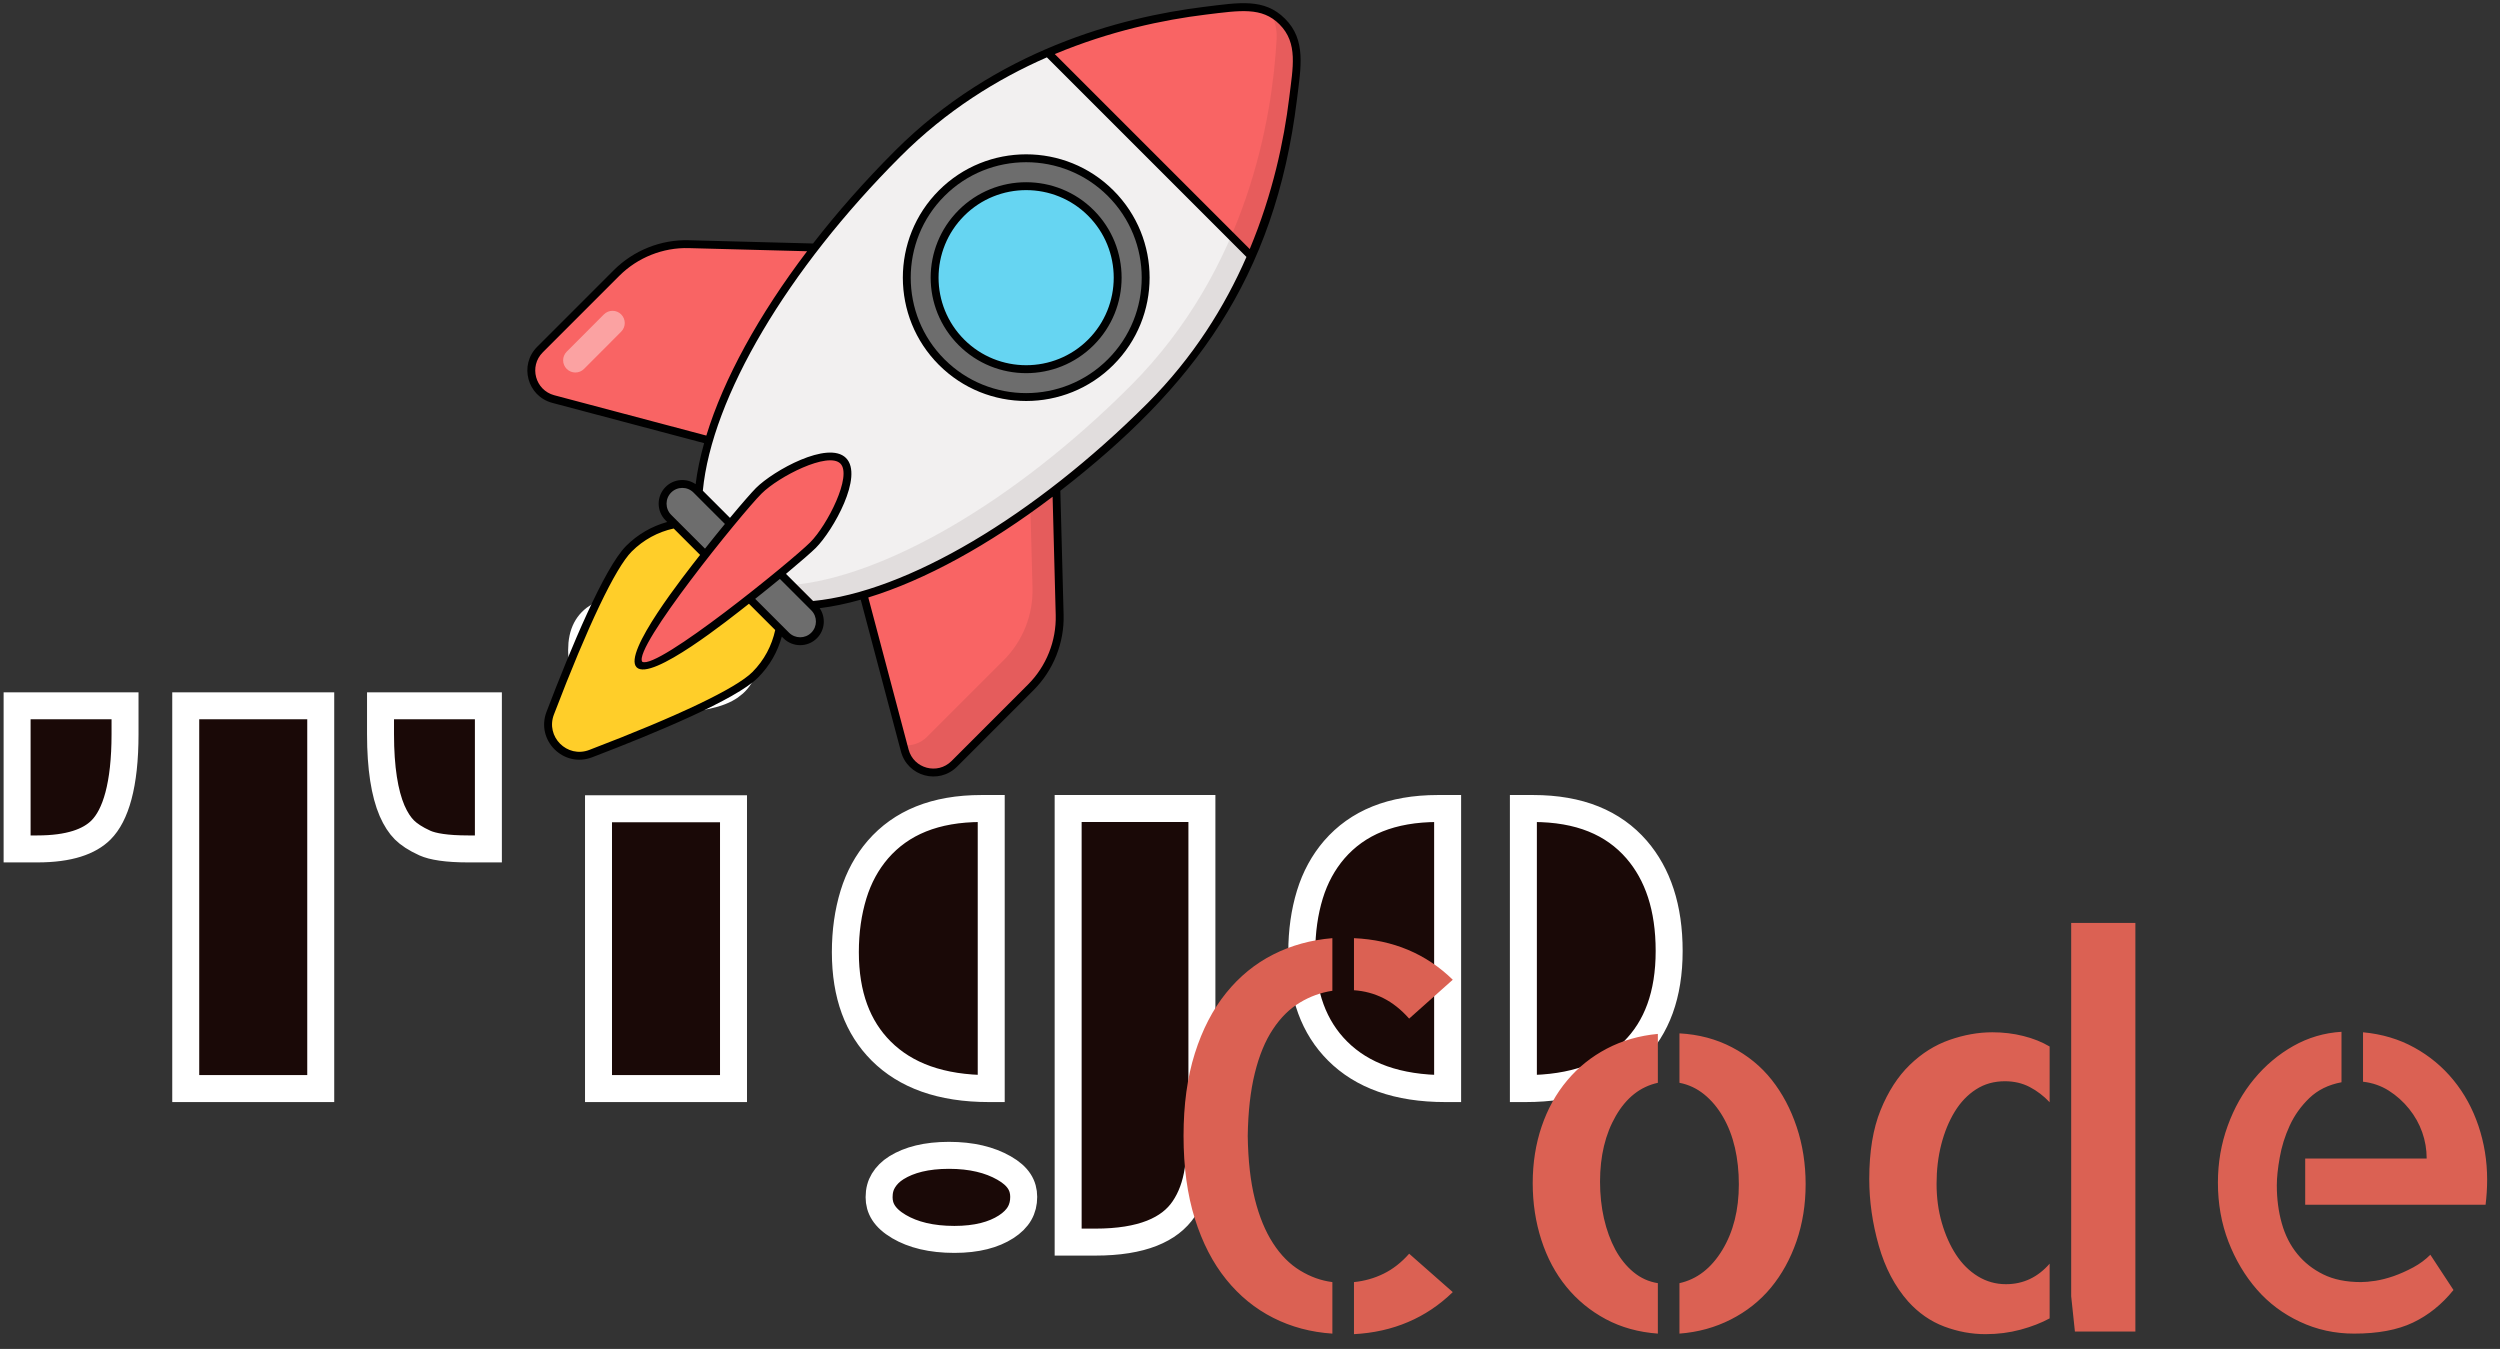 <svg width="139" height="75" viewBox="0 0 139 75" fill="none" xmlns="http://www.w3.org/2000/svg">
<rect x="0" y="0" width="139" height="75" fill="#333333" stroke="none"/>
<g clip-path="url(#clip0_8_20)">
<path d="M40.607 38.161L40.605 38.162C40.002 38.585 38.895 38.866 37.128 38.866C35.335 38.866 34.118 38.581 33.37 38.114C32.682 37.683 32.338 37.066 32.338 36.15C32.338 35.182 32.678 34.603 33.291 34.242C34 33.825 35.183 33.568 36.946 33.568C38.711 33.568 39.877 33.826 40.559 34.238C41.149 34.594 41.486 35.174 41.486 36.157C41.486 37.161 41.16 37.775 40.607 38.161ZM60.898 69.061H59.389V44.953H66.826V61.896C66.826 63.059 66.756 64.104 66.618 65.032C66.488 65.911 66.215 66.63 65.818 67.212L65.816 67.215C65.04 68.364 63.504 69.061 60.898 69.061ZM49.844 64.925L49.844 64.925C50.551 64.486 51.506 64.237 52.763 64.237C54.015 64.237 55.024 64.484 55.822 64.94L55.824 64.941C56.625 65.396 56.918 65.925 56.918 66.548C56.918 67.226 56.631 67.764 55.939 68.211C55.246 68.657 54.306 68.911 53.064 68.911C51.779 68.911 50.764 68.657 49.98 68.195C49.17 67.716 48.878 67.176 48.878 66.565C48.878 66.198 48.963 65.898 49.118 65.642C49.288 65.363 49.525 65.124 49.844 64.925ZM21.157 40.819V39.242H27.154V47.2H26.029C24.828 47.2 24.056 47.068 23.626 46.875C23.1 46.637 22.73 46.387 22.483 46.141C22.236 45.893 22.003 45.546 21.798 45.075C21.388 44.116 21.157 42.716 21.157 40.819ZM10.327 60.525V39.242H17.833V60.525H10.327ZM0.951 47.2V39.242H6.952V40.819C6.952 43.655 6.427 45.336 5.615 46.148C4.969 46.794 3.85 47.2 2.076 47.2H0.951ZM33.277 60.525V44.967H40.783V60.525H33.277ZM47.002 52.938C47.002 51.777 47.155 50.712 47.453 49.737C47.748 48.775 48.202 47.945 48.811 47.237C50.109 45.742 51.99 44.953 54.573 44.953H55.112V60.525H54.991C52.316 60.525 50.353 59.796 48.99 58.434C47.69 57.133 47.002 55.332 47.002 52.938ZM84.7 60.525V44.953H85.239C87.819 44.953 89.699 45.742 90.997 47.238C92.179 48.61 92.805 50.463 92.805 52.873C92.805 55.315 92.116 57.136 90.817 58.434C89.455 59.797 87.493 60.525 84.82 60.525H84.7ZM72.379 52.938C72.379 51.777 72.531 50.712 72.829 49.737C73.125 48.775 73.579 47.945 74.187 47.238C75.485 45.742 77.367 44.953 79.949 44.953H80.488V60.525H80.367C77.692 60.525 75.729 59.796 74.367 58.434C73.066 57.133 72.379 55.332 72.379 52.938Z" fill="#1A0907" stroke="white" stroke-width="1.5"/>
<path d="M80.774 54.473L78.349 56.635C77.9 56.13 77.422 55.751 76.915 55.497C76.41 55.244 75.865 55.097 75.281 55.057V52.162C77.462 52.26 79.293 53.03 80.774 54.473ZM75.281 74.179V71.284C75.865 71.226 76.415 71.07 76.93 70.817C77.447 70.563 77.92 70.193 78.349 69.706L80.774 71.841C80.034 72.561 79.206 73.116 78.289 73.505C77.373 73.897 76.37 74.121 75.281 74.179ZM65.805 63.156C65.805 61.421 66.014 59.891 66.434 58.566C66.853 57.241 67.434 56.12 68.176 55.204C68.916 54.288 69.789 53.576 70.793 53.069C71.795 52.562 72.89 52.26 74.08 52.162V55.087C73.437 55.185 72.834 55.404 72.269 55.746C71.702 56.085 71.205 56.577 70.778 57.222C70.349 57.864 70.012 58.678 69.769 59.662C69.525 60.646 69.394 61.81 69.374 63.156C69.394 64.521 69.525 65.69 69.769 66.664C70.012 67.638 70.349 68.457 70.778 69.119C71.205 69.782 71.707 70.289 72.284 70.64C72.859 70.992 73.457 71.206 74.08 71.284V74.149C72.89 74.071 71.795 73.779 70.793 73.272C69.789 72.765 68.916 72.053 68.176 71.137C67.434 70.221 66.853 69.095 66.434 67.76C66.014 66.425 65.805 64.89 65.805 63.156ZM93.378 60.204V57.455C94.45 57.513 95.424 57.772 96.3 58.231C97.178 58.688 97.915 59.291 98.509 60.042C99.102 60.792 99.564 61.665 99.896 62.659C100.227 63.653 100.393 64.715 100.393 65.847C100.393 66.977 100.223 68.034 99.884 69.018C99.542 70.002 99.069 70.86 98.465 71.592C97.86 72.323 97.119 72.912 96.243 73.359C95.365 73.808 94.41 74.071 93.378 74.149V71.344C94.352 71.128 95.146 70.513 95.761 69.5C96.374 68.488 96.68 67.27 96.68 65.847C96.68 65.124 96.607 64.447 96.462 63.814C96.316 63.181 96.096 62.612 95.803 62.105C95.511 61.598 95.161 61.179 94.752 60.847C94.343 60.516 93.885 60.301 93.378 60.204ZM85.219 65.787C85.219 64.657 85.385 63.605 85.716 62.629C86.048 61.655 86.521 60.802 87.136 60.072C87.748 59.341 88.484 58.752 89.342 58.302C90.2 57.853 91.145 57.581 92.177 57.485V60.204C91.203 60.417 90.424 61.031 89.839 62.045C89.254 63.059 88.962 64.277 88.962 65.7C88.962 66.421 89.035 67.103 89.18 67.745C89.328 68.39 89.538 68.966 89.809 69.473C90.083 69.978 90.419 70.396 90.818 70.727C91.217 71.058 91.67 71.264 92.177 71.344V74.149C91.106 74.071 90.141 73.804 89.285 73.347C88.427 72.888 87.695 72.288 87.091 71.547C86.486 70.807 86.023 69.94 85.701 68.946C85.38 67.952 85.219 66.899 85.219 65.787ZM115.158 51.315H118.727V74.032H115.365L115.158 72.074V51.315ZM103.931 65.554C103.931 64.033 104.14 62.756 104.56 61.724C104.979 60.691 105.52 59.852 106.182 59.21C106.845 58.567 107.581 58.104 108.392 57.82C109.2 57.537 109.994 57.395 110.772 57.395C111.377 57.395 111.953 57.464 112.499 57.602C113.044 57.738 113.531 57.932 113.96 58.186V61.284C113.629 60.933 113.259 60.651 112.85 60.437C112.441 60.224 111.982 60.117 111.475 60.117C110.871 60.117 110.335 60.267 109.868 60.569C109.399 60.87 109.004 61.284 108.682 61.811C108.361 62.338 108.112 62.942 107.937 63.623C107.761 64.305 107.673 65.037 107.673 65.817C107.673 66.596 107.771 67.321 107.967 67.994C108.162 68.666 108.426 69.256 108.757 69.763C109.088 70.27 109.493 70.67 109.97 70.964C110.447 71.255 110.968 71.401 111.532 71.401C112.488 71.401 113.298 71.02 113.96 70.26V73.302C113.493 73.555 112.952 73.765 112.338 73.931C111.723 74.096 111.074 74.179 110.392 74.179C109.613 74.179 108.849 74.037 108.098 73.754C107.348 73.472 106.68 73.01 106.095 72.365C105.355 71.526 104.809 70.489 104.458 69.251C104.107 68.014 103.931 66.781 103.931 65.554ZM131.384 60.144V57.395C132.438 57.493 133.389 57.776 134.237 58.246C135.084 58.713 135.809 59.316 136.414 60.057C137.019 60.797 137.482 61.646 137.803 62.602C138.124 63.556 138.285 64.55 138.285 65.584C138.285 66.051 138.256 66.518 138.198 66.985H128.169V64.413H134.923C134.923 63.906 134.84 63.419 134.674 62.952C134.509 62.483 134.265 62.049 133.944 61.65C133.623 61.25 133.247 60.914 132.818 60.641C132.389 60.369 131.911 60.204 131.384 60.144ZM131.267 71.284C131.483 71.284 131.751 71.26 132.073 71.212C132.394 71.162 132.735 71.074 133.097 70.949C133.456 70.821 133.816 70.66 134.177 70.467C134.539 70.271 134.855 70.037 135.127 69.763L136.414 71.724C135.771 72.522 135.021 73.126 134.163 73.535C133.304 73.945 132.212 74.149 130.887 74.149C129.815 74.149 128.812 73.93 127.878 73.49C126.942 73.053 126.143 72.455 125.48 71.694C124.818 70.934 124.291 70.046 123.899 69.033C123.51 68.019 123.316 66.927 123.316 65.757C123.316 64.647 123.496 63.596 123.858 62.602C124.217 61.608 124.709 60.736 125.334 59.985C125.956 59.234 126.682 58.625 127.51 58.156C128.34 57.689 129.233 57.426 130.187 57.368V60.174C129.466 60.309 128.871 60.602 128.402 61.051C127.935 61.5 127.57 62.012 127.306 62.587C127.043 63.161 126.858 63.751 126.753 64.356C126.645 64.959 126.591 65.475 126.591 65.904C126.591 66.664 126.684 67.371 126.869 68.024C127.053 68.676 127.34 69.242 127.732 69.721C128.121 70.198 128.603 70.577 129.178 70.859C129.752 71.142 130.449 71.284 131.267 71.284Z" fill="#DB6153"/>
<path d="M41.987 37.523C40.781 38.729 36.16 40.634 32.84 41.902C31.432 42.439 30.054 41.061 30.592 39.653C31.859 36.333 33.764 31.712 34.97 30.506C36.909 28.568 40.048 28.568 41.987 30.506C43.926 32.445 43.926 35.584 41.987 37.523Z" fill="#FFCE29"/>
<path d="M57.314 38.214L53.058 42.47C52.161 43.367 50.63 42.954 50.305 41.728L46.212 26.285L30.764 22.188C29.539 21.863 29.126 20.332 30.023 19.436L34.279 15.18C35.343 14.116 36.796 13.537 38.3 13.576L54.193 13.995L58.498 18.3L58.917 34.194C58.957 35.697 58.377 37.151 57.314 38.214Z" fill="#F96464"/>
<path opacity="0.4" d="M31.509 19.553L33.577 17.481C33.842 17.215 34.272 17.215 34.537 17.48C34.802 17.745 34.803 18.175 34.538 18.44L32.471 20.512C32.206 20.778 31.775 20.778 31.51 20.513C31.245 20.248 31.244 19.818 31.509 19.553Z" fill="white"/>
<path opacity="0.08" d="M57.312 38.215L53.057 42.469C52.161 43.366 50.631 42.956 50.304 41.727L50.227 41.432C50.688 41.484 51.175 41.336 51.549 40.962L55.804 36.707C56.87 35.641 57.446 34.188 57.407 32.684L56.988 16.79L58.499 18.301L58.918 34.195C58.957 35.699 58.377 37.149 57.312 38.215Z" fill="black"/>
<path d="M45.124 33.643C50.168 33.203 57.409 29.122 63.953 22.578C70.495 16.036 71.854 7.628 72.091 3.283C72.18 1.653 70.837 0.311 69.207 0.4C64.862 0.637 56.457 1.999 49.915 8.54C43.371 15.084 39.29 22.325 38.849 27.368L45.124 33.643Z" fill="#F2F0F0"/>
<path d="M69.56 14.232C71.395 9.973 71.949 5.894 72.091 3.283C72.18 1.653 70.837 0.311 69.207 0.4C66.596 0.543 62.518 1.097 58.26 2.933L69.56 14.232Z" fill="#F96464"/>
<path d="M45.264 35.332C44.836 35.76 44.142 35.76 43.714 35.332L37.162 28.779C36.733 28.351 36.733 27.657 37.162 27.229C37.59 26.801 38.284 26.801 38.712 27.229L45.264 33.781C45.693 34.209 45.693 34.904 45.264 35.332Z" fill="#6D6D6D"/>
<path d="M45.202 30.309C44.244 31.267 36.383 37.779 35.552 36.948C34.714 36.11 41.226 28.249 42.185 27.291C43.15 26.325 46.043 24.781 46.881 25.619C47.712 26.451 46.168 29.343 45.202 30.309Z" fill="#F96464"/>
<path d="M51.191 18.555C49.469 15.316 50.699 11.295 53.938 9.573C57.177 7.851 61.198 9.081 62.92 12.32C64.642 15.559 63.412 19.58 60.173 21.302C56.934 23.023 52.913 21.794 51.191 18.555Z" fill="#6D6D6D"/>
<path d="M52.562 17.826C51.242 15.344 52.185 12.263 54.667 10.943C57.148 9.624 60.23 10.567 61.55 13.049C62.869 15.53 61.926 18.612 59.444 19.931C56.962 21.251 53.881 20.308 52.562 17.826Z" fill="#66D5F2"/>
<path d="M71.448 1.042C70.293 -0.114 68.902 0.142 66.963 0.38C66.957 0.381 66.952 0.381 66.946 0.382C62.27 0.958 55.347 2.799 49.76 8.385C48.085 10.061 46.557 11.795 45.205 13.538L38.305 13.357C36.745 13.311 35.225 13.923 34.124 15.024L29.868 19.281C28.852 20.297 29.317 22.031 30.708 22.4L39.149 24.639C38.927 25.428 38.767 26.191 38.677 26.919C38.165 26.569 37.46 26.62 37.007 27.074C36.493 27.587 36.493 28.421 37.007 28.934L37.095 29.023C36.242 29.258 35.459 29.708 34.815 30.351C33.603 31.564 31.738 36.036 30.387 39.575C29.78 41.164 31.338 42.711 32.919 42.107C36.457 40.755 40.93 38.89 42.142 37.678C42.798 37.022 43.239 36.232 43.468 35.396L43.559 35.487C44.072 36 44.907 36 45.42 35.487C45.874 35.033 45.924 34.327 45.574 33.815C46.302 33.726 47.066 33.565 47.856 33.343L50.093 41.785C50.461 43.174 52.196 43.642 53.213 42.625L57.469 38.369C58.57 37.268 59.178 35.744 59.137 34.188L58.955 27.288C66.331 21.564 70.883 15.524 72.109 5.542C72.333 3.722 72.629 2.221 71.448 1.042ZM71.138 1.352C72.183 2.396 71.885 3.743 71.679 5.444C71.39 7.814 70.77 10.771 69.485 13.847L58.646 3.007C61.72 1.723 64.674 1.102 67.043 0.812C68.953 0.58 70.159 0.373 71.138 1.352ZM30.82 21.976C29.759 21.695 29.4 20.369 30.178 19.591L34.434 15.335C35.454 14.315 36.868 13.755 38.294 13.795L44.874 13.969C42.187 17.51 40.237 21.067 39.272 24.218L30.82 21.976ZM37.317 27.384C37.659 27.042 38.215 27.042 38.557 27.384C40.801 29.634 38.111 26.939 40.305 29.132C39.957 29.555 39.582 30.019 39.198 30.505L37.317 28.624C36.975 28.282 36.975 27.726 37.317 27.384ZM42.34 27.446C43.296 26.49 46.045 25.094 46.725 25.774C47.398 26.447 45.999 29.202 45.047 30.154C44.005 31.196 36.535 37.273 35.708 36.794C35.181 36.027 41.222 28.563 42.34 27.446ZM41.832 37.368C40.929 38.271 37.708 39.808 32.762 41.697C31.53 42.167 30.327 40.961 30.797 39.731C32.685 34.786 34.222 31.565 35.126 30.661C35.775 30.012 36.581 29.576 37.457 29.385L38.925 30.852C38.077 31.937 34.607 36.314 35.397 37.103C36.208 37.914 40.609 34.377 41.641 33.569L43.102 35.029C42.917 35.887 42.497 36.703 41.832 37.368ZM45.109 35.176C44.767 35.518 44.211 35.518 43.869 35.176L41.989 33.296C42.475 32.911 42.939 32.536 43.361 32.188C43.586 32.413 45.132 33.959 45.109 33.936C45.451 34.278 45.451 34.835 45.109 35.176ZM58.698 34.199C58.736 35.636 58.175 37.043 57.158 38.059L52.903 42.315C52.126 43.091 50.799 42.736 50.517 41.672L48.277 33.22C51.427 32.255 54.984 30.305 58.525 27.619L58.698 34.199ZM63.798 22.423C57.507 28.713 50.397 32.915 45.209 33.415L43.701 31.907C44.518 31.227 45.134 30.687 45.358 30.464C46.32 29.501 48.035 26.463 47.036 25.464C46.045 24.474 43.002 26.163 42.029 27.136C41.806 27.36 41.266 27.975 40.586 28.793L39.077 27.284C39.578 22.095 43.78 14.986 50.071 8.696C52.616 6.15 55.445 4.397 58.207 3.189L69.303 14.286C68.096 17.048 66.343 19.877 63.798 22.423Z" fill="black"/>
<path d="M61.906 10.587C59.232 7.912 54.879 7.911 52.204 10.587C49.529 13.262 49.529 17.614 52.204 20.289C54.878 22.964 59.231 22.965 61.906 20.289C64.588 17.608 64.591 13.271 61.906 10.587ZM61.596 19.979C59.092 22.483 55.018 22.483 52.514 19.979C50.01 17.475 50.01 13.401 52.514 10.897C55.017 8.393 59.092 8.393 61.596 10.897C64.106 13.407 64.109 17.466 61.596 19.979Z" fill="black"/>
<path d="M60.809 11.684C58.739 9.615 55.371 9.614 53.301 11.684C51.227 13.758 51.226 17.117 53.301 19.192C55.375 21.266 58.734 21.267 60.809 19.192C62.879 17.122 62.879 13.754 60.809 11.684ZM60.499 18.882C58.6 20.781 55.51 20.78 53.611 18.882C51.709 16.979 51.708 13.898 53.611 11.995C55.511 10.096 58.599 10.096 60.499 11.995C62.398 13.894 62.398 16.983 60.499 18.882Z" fill="black"/>
<path opacity="0.08" d="M63.954 22.578C57.411 29.121 50.166 33.202 45.125 33.641L44.014 32.53C49.056 32.091 56.3 28.01 62.843 21.467C69.383 14.927 70.743 6.517 70.98 2.17C71.009 1.648 70.888 1.149 70.657 0.727C71.553 1.207 72.149 2.18 72.091 3.281C71.854 7.628 70.494 16.038 63.954 22.578Z" fill="#1A0907"/>
</g>
<defs>
<clipPath id="clip0_8_20">
<rect width="138.5" height="74.5" fill="white"/>
</clipPath>
</defs>
</svg>
